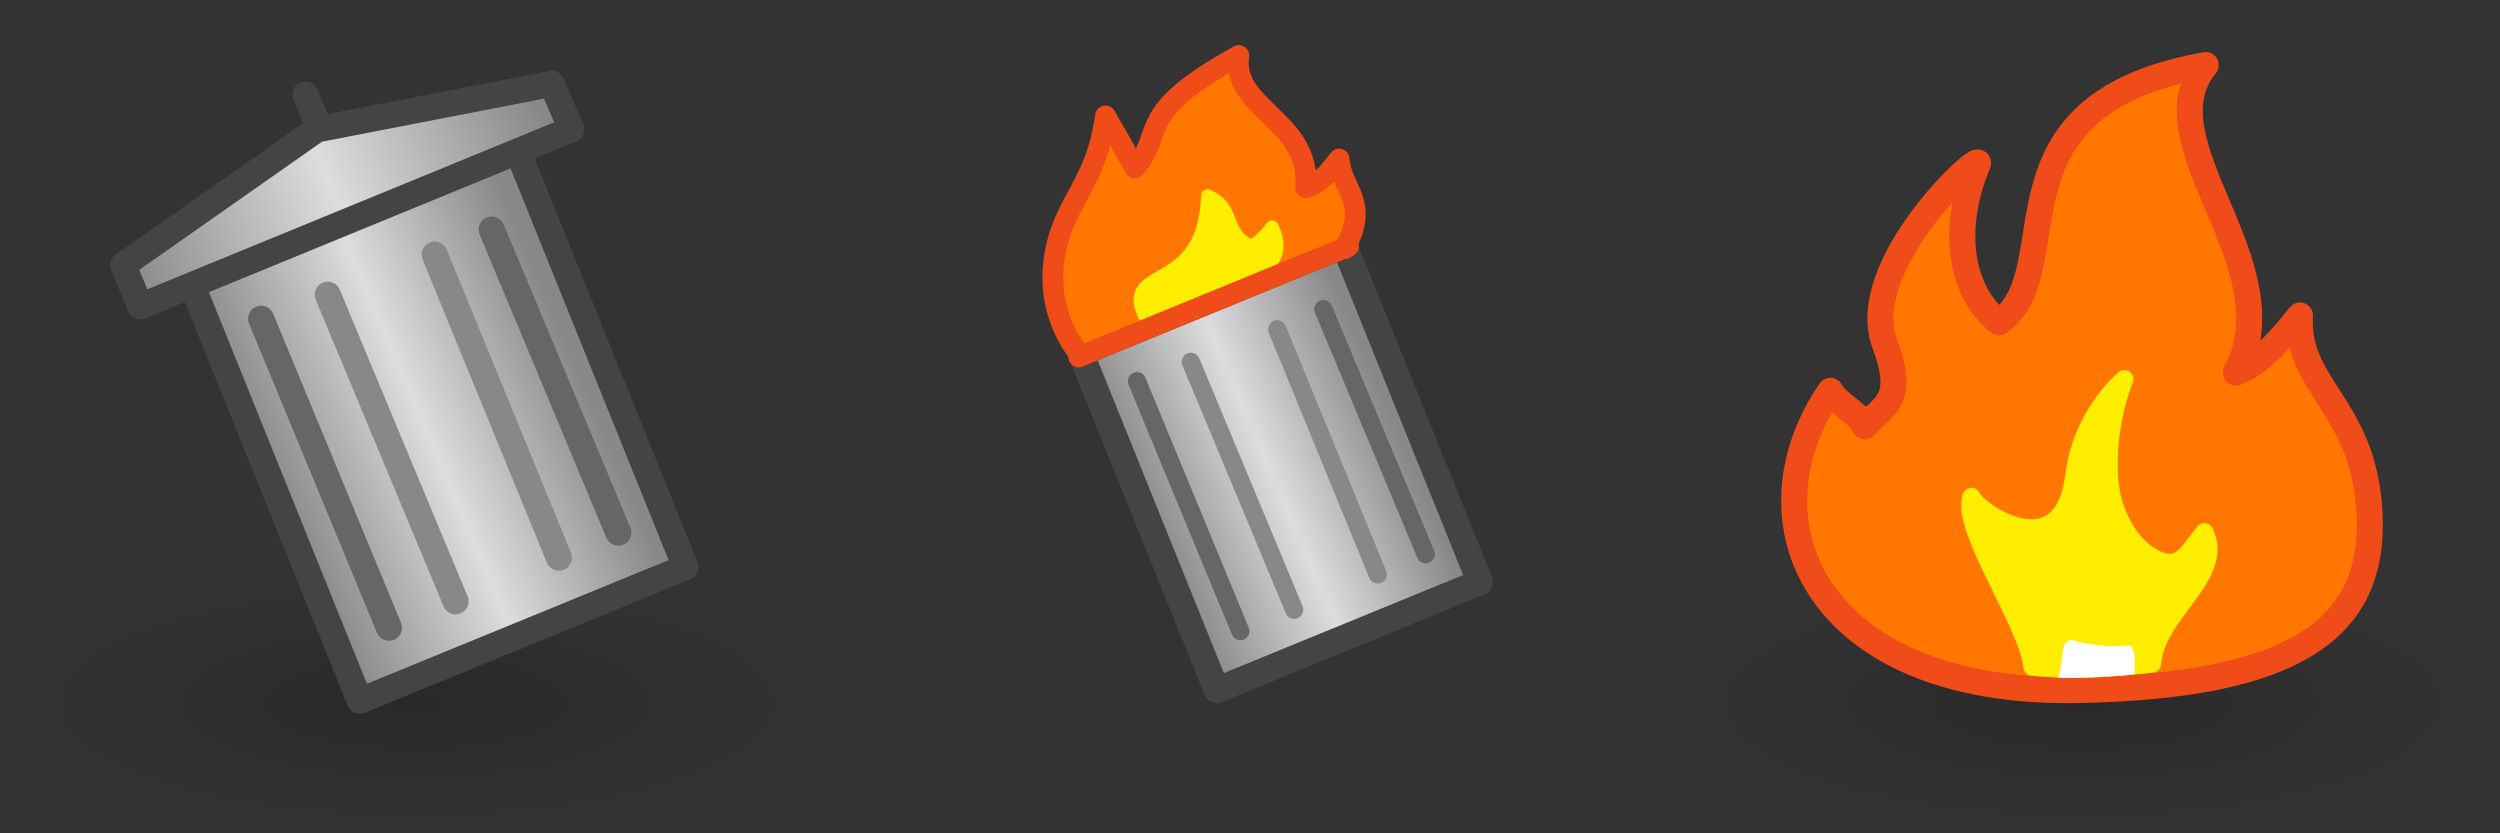 <?xml version="1.0" encoding="UTF-8" standalone="no"?>
<!-- Created with Inkscape (http://www.inkscape.org/) -->

<svg
   xmlns:dc="http://purl.org/dc/elements/1.1/"
   xmlns:cc="http://creativecommons.org/ns#"
   xmlns:rdf="http://www.w3.org/1999/02/22-rdf-syntax-ns#"
   xmlns:svg="http://www.w3.org/2000/svg"
   xmlns="http://www.w3.org/2000/svg"
   xmlns:xlink="http://www.w3.org/1999/xlink"
   xmlns:inkscape="http://www.inkscape.org/namespaces/inkscape"
   version="1.1"
   width="96"
   height="32"
   id="svg4572">
  <rect width="100%" height="100%" fill="#333333" stroke="none"/>
  <defs
     id="defs4574">
    <linearGradient
       id="linearGradient3592">
      <stop
         id="stop3594"
         style="stop-color:#000000;stop-opacity:0.2"
         offset="0" />
      <stop
         id="stop3596"
         style="stop-color:#000000;stop-opacity:0"
         offset="1" />
    </linearGradient>
    <linearGradient
       id="linearGradient3837-8">
      <stop
         id="stop3839-6"
         style="stop-color:#888888;stop-opacity:1"
         offset="0" />
      <stop
         id="stop3853-5"
         style="stop-color:#dddddd;stop-opacity:1"
         offset="0.5" />
      <stop
         id="stop3841-9"
         style="stop-color:#888888;stop-opacity:1"
         offset="1" />
    </linearGradient>
    <linearGradient
       x1="6.468"
       y1="11.894"
       x2="22.392"
       y2="5.414"
       id="linearGradient4700"
       xlink:href="#linearGradient3837-8"
       gradientUnits="userSpaceOnUse"
       gradientTransform="translate(-1.552,1019.312)" />
    <linearGradient
       x1="13"
       y1="22"
       x2="24.593"
       y2="17.042"
       id="linearGradient4703"
       xlink:href="#linearGradient3837-8"
       gradientUnits="userSpaceOnUse"
       gradientTransform="translate(-1.187,1020.271)" />
    <linearGradient
       x1="13"
       y1="22"
       x2="24.593"
       y2="17.042"
       id="linearGradient6048"
       xlink:href="#linearGradient3837-8"
       gradientUnits="userSpaceOnUse"
       gradientTransform="translate(-1.187,1020.271)" />
    <linearGradient
       x1="13"
       y1="22"
       x2="24.593"
       y2="17.042"
       id="linearGradient6066"
       xlink:href="#linearGradient3837-8"
       gradientUnits="userSpaceOnUse"
       gradientTransform="translate(-1.187,1020.271)" />
    <radialGradient
       cx="16"
       cy="27"
       r="16"
       fx="16"
       fy="27"
       id="radialGradient3023"
       xlink:href="#linearGradient3592"
       gradientUnits="userSpaceOnUse"
       gradientTransform="matrix(1,0,0,0.312,-8.6088562e-8,1038.925)" />
    <linearGradient
       x1="13"
       y1="22"
       x2="24.593"
       y2="17.042"
       id="linearGradient4684"
       xlink:href="#linearGradient3837-8"
       gradientUnits="userSpaceOnUse"
       gradientTransform="matrix(0.809,0,0,0.809,34.592,1025.032)" />
  </defs>
  <g
     transform="translate(0,-1020.362)"
     id="layer1">
    <rect
       width="32"
       height="10"
       x="0"
       y="1042.362"
       id="rect2987-8"
       style="fill:url(#radialGradient3023);fill-opacity:1;stroke:none" />
    <g
       id="g4729">
      <path
         d="m 13.813,1047.271 -6.456,-16.004 12.51,-5.127 6.456,16.004 z"
         inkscape:connector-curvature="0"
         id="path3765"
         style="fill:url(#linearGradient4703);fill-opacity:1;stroke:#444444;stroke-width:1px;stroke-linecap:round;stroke-linejoin:round;stroke-opacity:1" />
      <path
         d="m 17.494,1043.454 -4.909,-11.776"
         inkscape:connector-curvature="0"
         id="path3769"
         style="fill:none;stroke:#888888;stroke-width:1px;stroke-linecap:round;stroke-linejoin:round;stroke-opacity:1" />
      <path
         d="m 23.745,1040.816 -4.863,-11.639"
         inkscape:connector-curvature="0"
         id="path3769-0"
         style="fill:none;stroke:#666666;stroke-width:1px;stroke-linecap:round;stroke-linejoin:round;stroke-opacity:1" />
      <path
         d="m 14.936,1044.467 -4.909,-11.867"
         inkscape:connector-curvature="0"
         id="path3769-8"
         style="fill:none;stroke:#666666;stroke-width:1px;stroke-linecap:round;stroke-linejoin:round;stroke-opacity:1" />
      <path
         d="m 21.463,1041.775 -4.772,-11.639"
         inkscape:connector-curvature="0"
         id="path3769-5"
         style="fill:none;stroke:#888888;stroke-width:1px;stroke-linecap:round;stroke-linejoin:round;stroke-opacity:1" />
    </g>
    <g
       id="g4736">
      <path
         d="m 5.385,1032.123 16.553,-6.794 -0.747,-1.748 -9.026,1.752 -7.433,5.211 z"
         inkscape:connector-curvature="0"
         id="path3767"
         style="fill:url(#linearGradient4700);fill-opacity:1;stroke:#444444;stroke-width:1px;stroke-linecap:round;stroke-linejoin:round;stroke-opacity:1" />
      <path
         d="m 12.231,1025.185 -0.502,-1.187"
         inkscape:connector-curvature="0"
         id="path3879"
         style="fill:none;stroke:#444444;stroke-width:1px;stroke-linecap:round;stroke-linejoin:miter;stroke-opacity:1" />
    </g>
    <use
       transform="translate(32,1.7382813e-5)"
       id="use4708"
       x="0"
       y="0"
       width="64"
       height="32"
       xlink:href="#rect2987-8" />
    <path
       d="M 46.72,1046.862 41.5,1033.923 l 10.114,-4.145 5.22,12.939 z"
       inkscape:connector-curvature="0"
       id="path6038"
       style="fill:url(#linearGradient4684);fill-opacity:1;stroke:#444444;stroke-width:1;stroke-linecap:round;stroke-linejoin:round;stroke-miterlimit:4;stroke-opacity:1;stroke-dasharray:none" />
    <path
       d="m 41.417,1033.917 c -0.952,-1.201 -1.434,-3.162 -0.43,-5.28 0.525,-1.108 1.211,-1.939 1.464,-3.821 0.203,0.363 0.926,1.603 1.127,1.999 1.209,-1.41 -0.085,-2.076 3.991,-4.319 -0.293,2.059 2.785,2.471 2.569,5.075 0.679,-0.241 0.93,-0.656 1.283,-1.1 0.094,1.224 1.205,1.624 0.211,3.437"
       inkscape:connector-curvature="0"
       id="path4742"
       style="fill:#ff7700;fill-opacity:1;stroke:#f04c1a;stroke-width:0.8;stroke-linecap:round;stroke-linejoin:round;stroke-miterlimit:4;stroke-opacity:1;stroke-dasharray:none" />
    <path
       d="m 49.696,1043.776 -3.969,-9.521"
       inkscape:connector-curvature="0"
       id="path6040"
       style="fill:none;stroke:#888888;stroke-width:0.7;stroke-linecap:round;stroke-linejoin:round;stroke-miterlimit:4;stroke-opacity:1;stroke-dasharray:none" />
    <path
       d="m 54.75,1041.644 -3.932,-9.41"
       inkscape:connector-curvature="0"
       id="path6042"
       style="fill:none;stroke:#666666;stroke-width:0.7;stroke-linecap:round;stroke-linejoin:round;stroke-miterlimit:4;stroke-opacity:1;stroke-dasharray:none" />
    <path
       d="m 47.628,1044.596 -3.969,-9.595"
       inkscape:connector-curvature="0"
       id="path6044"
       style="fill:none;stroke:#666666;stroke-width:0.7;stroke-linecap:round;stroke-linejoin:round;stroke-miterlimit:4;stroke-opacity:1;stroke-dasharray:none" />
    <path
       d="m 52.905,1042.418 -3.858,-9.41"
       inkscape:connector-curvature="0"
       id="path6046"
       style="fill:none;stroke:#888888;stroke-width:0.7;stroke-linecap:round;stroke-linejoin:round;stroke-miterlimit:4;stroke-opacity:1;stroke-dasharray:none" />
    <path
       d="m 44.184,1032.922 c -1.604,-2.613 2.063,-0.949 2.188,-5.04 1.102,0.466 0.567,1.415 1.656,1.933 0.163,-0.096 0.378,-0.166 0.825,-0.736 0.561,1.17 -0.303,1.398 -0.376,2.093"
       inkscape:connector-curvature="0"
       id="path5512"
       style="fill:#ffee00;fill-opacity:1;stroke:#ffee00;stroke-width:0.5;stroke-linecap:butt;stroke-linejoin:round;stroke-miterlimit:4;stroke-opacity:1;stroke-dasharray:none" />
    <use
       transform="translate(64,1.7382813e-5)"
       id="use3027"
       x="0"
       y="0"
       width="96"
       height="32"
       xlink:href="#rect2987-8" />
    <path
       d="m 70.284,1035.371 c 0.295,0.528 1.029,0.787 1.323,1.364 0.673,-0.784 1.607,-0.942 0.774,-3.154 -1.15,-3.053 3.846,-7.574 3.566,-6.92 -0.973,2.275 -0.783,4.805 0.816,6.079 2.821,-2.013 -0.786,-8.336 7.937,-9.879 -2.446,2.983 3.365,7.649 1.156,11.812 0.989,-0.351 1.948,-1.549 2.461,-2.196 -0.165,2.757 2.463,3.441 2.673,7.604 0.226,4.481 -2.944,6.637 -11.29,6.78 -10.034,0.143 -12.83,-6.498 -9.416,-11.489 z"
       inkscape:connector-curvature="0"
       id="path3797"
       style="fill:#ff7700;fill-opacity:1;stroke:#f04c1a;stroke-width:1;stroke-linecap:round;stroke-linejoin:round;stroke-miterlimit:4;stroke-opacity:1;stroke-dasharray:none" />
    <path
       d="m 78.051,1045.963 c -0.186,-1.679 -2.759,-5.277 -2.345,-6.518 0.149,0.497 3.492,2.874 3.953,-0.828 0.295,-2.37 1.919,-3.697 1.919,-3.697 0,0 -0.745,1.746 -0.584,3.867 0.094,1.228 0.738,2.509 1.724,3.017 0.986,0.508 1.28,-0.175 1.931,-1.005 0.817,1.703 -1.865,3.071 -2.01,5.045 -2.017,0.214 -3.161,0.258 -4.589,0.119 z"
       inkscape:connector-curvature="0"
       id="path3799"
       style="fill:#ffee00;fill-opacity:1;stroke:#ffee00;stroke-width:0.7;stroke-linecap:butt;stroke-linejoin:round;stroke-miterlimit:4;stroke-opacity:1;stroke-dasharray:none" />
    <path
       d="m 79.028,1046.391 c 0.219,-0.474 0.009,-1.623 0.656,-1.422 0.647,0.201 1.638,0.251 2.015,0.177 0.377,-0.074 0.259,1.12 0.259,1.12 -1.022,0.087 -2.011,0.141 -2.93,0.125 z"
       inkscape:connector-curvature="0"
       id="path3801"
       style="fill:#ffffff;fill-opacity:1;stroke:none" />
    <path
       d="m 41.423,1034.066 10.36,-4.247 z"
       inkscape:connector-curvature="0"
       id="path6075"
       style="fill:none;stroke:#f04c1a;stroke-width:0.8;stroke-linecap:round;stroke-linejoin:round;stroke-miterlimit:4;stroke-opacity:1;stroke-dasharray:none" />
  </g>
</svg>
